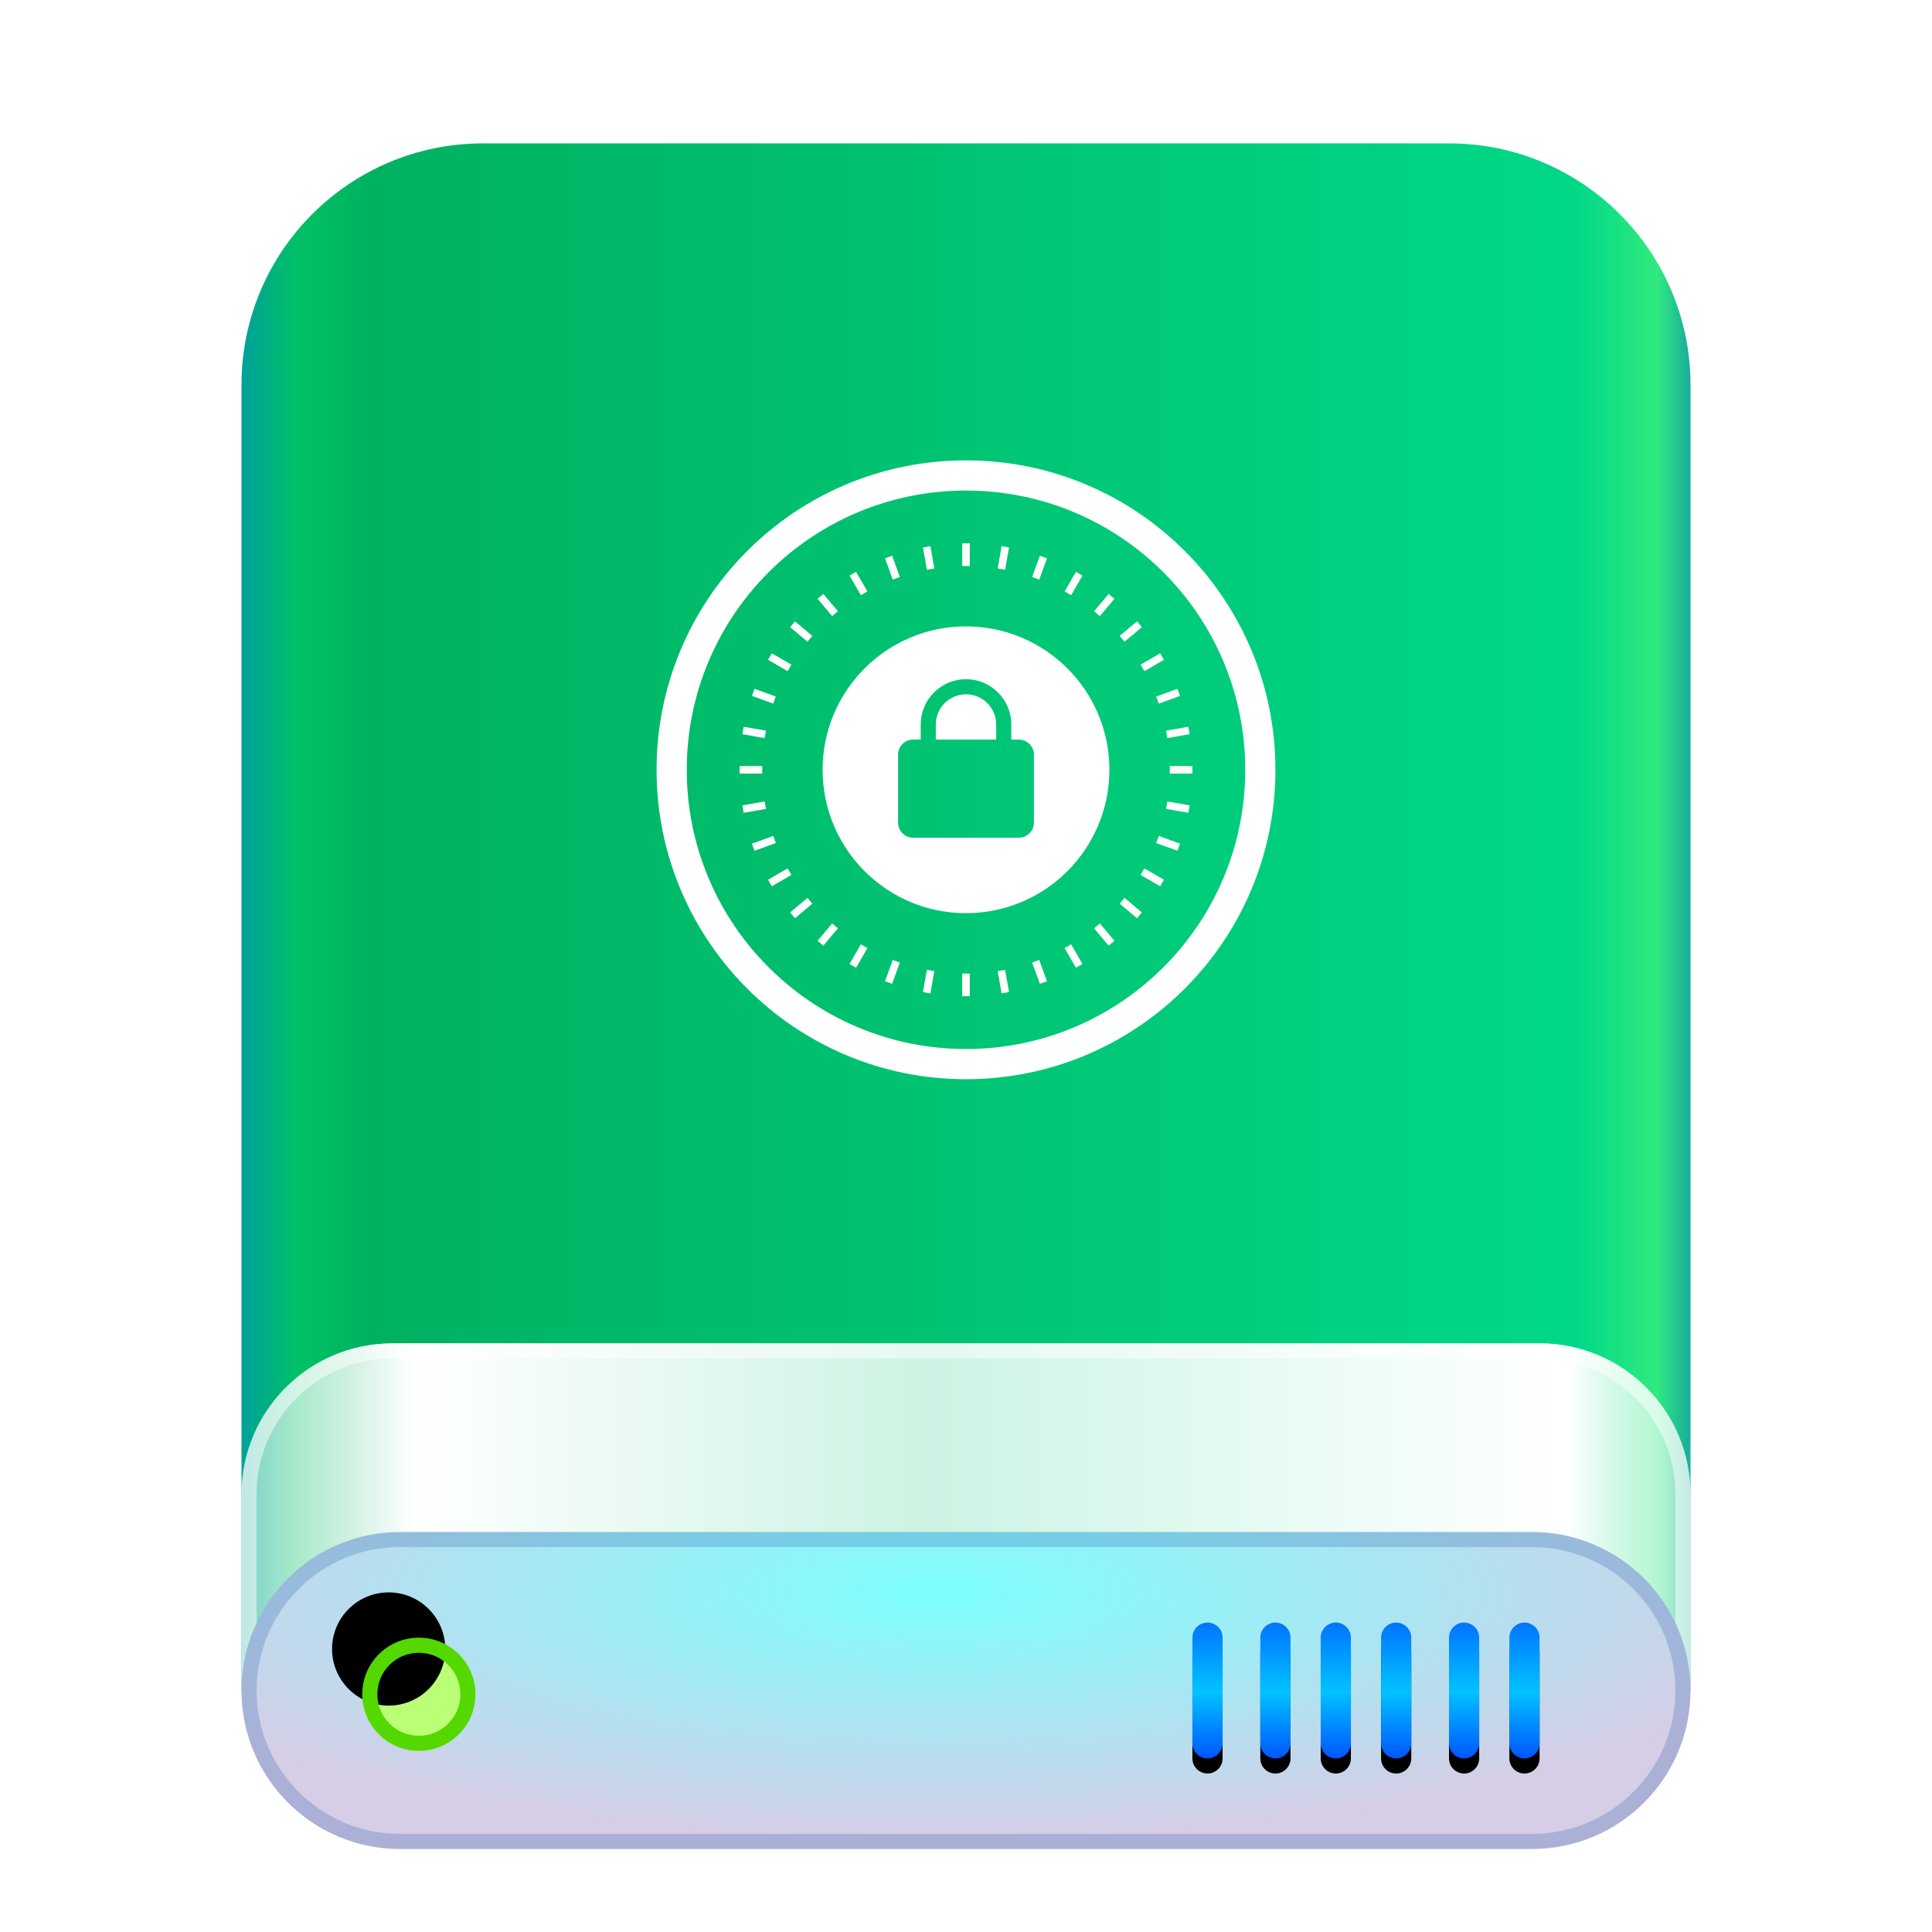 <?xml version="1.0" encoding="UTF-8"?>
<svg width="256px" height="256px" viewBox="0 0 256 256" version="1.1" xmlns="http://www.w3.org/2000/svg" xmlns:xlink="http://www.w3.org/1999/xlink">
    <title>devices/256/drive-harddisk-encrypted</title>
    <defs>
        <filter x="-8.9%" y="-5.8%" width="117.7%" height="115.0%" filterUnits="objectBoundingBox" id="filter-1">
            <feOffset dx="0" dy="4" in="SourceAlpha" result="shadowOffsetOuter1"></feOffset>
            <feGaussianBlur stdDeviation="5" in="shadowOffsetOuter1" result="shadowBlurOuter1"></feGaussianBlur>
            <feColorMatrix values="0 0 0 0 0   0 0 0 0 0   0 0 0 0 0  0 0 0 0.2 0" type="matrix" in="shadowBlurOuter1" result="shadowMatrixOuter1"></feColorMatrix>
            <feMerge>
                <feMergeNode in="shadowMatrixOuter1"></feMergeNode>
                <feMergeNode in="SourceGraphic"></feMergeNode>
            </feMerge>
        </filter>
        <linearGradient x1="102.549%" y1="57.682%" x2="-2.652%" y2="57.682%" id="linearGradient-2">
            <stop stop-color="#0067BC" offset="0%"></stop>
            <stop stop-color="#30EA7F" offset="4.571%"></stop>
            <stop stop-color="#00D887" offset="9.931%"></stop>
            <stop stop-color="#00B160" offset="88.945%"></stop>
            <stop stop-color="#00C165" offset="93.793%"></stop>
            <stop stop-color="#008CBD" offset="100%"></stop>
        </linearGradient>
        <linearGradient x1="100%" y1="56.43%" x2="0%" y2="56.43%" id="linearGradient-3">
            <stop stop-color="#FFFFFF" stop-opacity="0.5" offset="0%"></stop>
            <stop stop-color="#FFFFFF" offset="8.389%"></stop>
            <stop stop-color="#FFFFFF" stop-opacity="0.8" offset="52.356%"></stop>
            <stop stop-color="#FFFFFF" offset="88.168%"></stop>
            <stop stop-color="#FFFFFF" stop-opacity="0.5" offset="100%"></stop>
        </linearGradient>
        <radialGradient cx="48.239%" cy="19.103%" fx="48.239%" fy="19.103%" r="78.654%" gradientTransform="translate(0.482, 0.191), scale(0.219, 1), rotate(90), scale(1, 3.581), translate(-0.482, -0.191)" id="radialGradient-4">
            <stop stop-color="#7CFFFE" offset="0%"></stop>
            <stop stop-color="#D6CDE6" offset="100%"></stop>
        </radialGradient>
        <linearGradient x1="50%" y1="0%" x2="50%" y2="100%" id="linearGradient-5">
            <stop stop-color="#0174FF" offset="0%"></stop>
            <stop stop-color="#01C2FF" offset="50.85%"></stop>
            <stop stop-color="#0056FF" offset="100%"></stop>
        </linearGradient>
        <path d="M128,196 C129.105,196 130,196.895 130,198 L130,212 C130,213.105 129.105,214 128,214 C126.895,214 126,213.105 126,212 L126,198 C126,196.895 126.895,196 128,196 Z M137,196 C138.105,196 139,196.895 139,198 L139,212 C139,213.105 138.105,214 137,214 C135.895,214 135,213.105 135,212 L135,198 C135,196.895 135.895,196 137,196 Z M145,196 C146.105,196 147,196.895 147,198 L147,212 C147,213.105 146.105,214 145,214 C143.895,214 143,213.105 143,212 L143,198 C143,196.895 143.895,196 145,196 Z M153,196 C154.105,196 155,196.895 155,198 L155,212 C155,213.105 154.105,214 153,214 C151.895,214 151,213.105 151,212 L151,198 C151,196.895 151.895,196 153,196 Z M162,196 C163.105,196 164,196.895 164,198 L164,212 C164,213.105 163.105,214 162,214 C160.895,214 160,213.105 160,212 L160,198 C160,196.895 160.895,196 162,196 Z M170,196 C171.105,196 172,196.895 172,198 L172,212 C172,213.105 171.105,214 170,214 C168.895,214 168,213.105 168,212 L168,198 C168,196.895 168.895,196 170,196 Z" id="path-6"></path>
        <filter x="-2.2%" y="-5.6%" width="104.3%" height="122.2%" filterUnits="objectBoundingBox" id="filter-7">
            <feOffset dx="0" dy="2" in="SourceAlpha" result="shadowOffsetOuter1"></feOffset>
            <feColorMatrix values="0 0 0 0 1   0 0 0 0 1   0 0 0 0 1  0 0 0 0.3 0" type="matrix" in="shadowOffsetOuter1"></feColorMatrix>
        </filter>
        <path d="M23.5,213 C27.642,213 31,209.642 31,205.5 C31,201.358 27.642,198 23.5,198 C19.358,198 16,201.358 16,205.5 C16,209.642 19.358,213 23.5,213 Z" id="path-8"></path>
        <filter x="-20.0%" y="-20.0%" width="140.0%" height="140.0%" filterUnits="objectBoundingBox" id="filter-9">
            <feOffset dx="-4" dy="-6" in="SourceAlpha" result="shadowOffsetInner1"></feOffset>
            <feComposite in="shadowOffsetInner1" in2="SourceAlpha" operator="arithmetic" k2="-1" k3="1" result="shadowInnerInner1"></feComposite>
            <feColorMatrix values="0 0 0 0 0.192   0 0 0 0 0.912   0 0 0 0 0.104  0 0 0 0.5 0" type="matrix" in="shadowInnerInner1"></feColorMatrix>
        </filter>
    </defs>
    <g id="devices/256/drive-harddisk-encrypted" stroke="none" stroke-width="1" fill="none" fill-rule="evenodd">
        <g id="编组" filter="url(#filter-1)" transform="translate(32, 15)">
            <path d="M32,0 L160,0 C177.673,-3.24649801e-15 192,14.327 192,32 L192,205 L192,205 L9.09494702e-13,205 L9.09494702e-13,32 C9.0733037e-13,14.327 14.327,3.24649801e-15 32,0 Z" id="Rectangle-1" fill="url(#linearGradient-2)"></path>
            <path d="M20,159 L172,159 C183.046,159 192,167.954 192,179 L192,205 L192,205 L1.8189894e-12,205 L1.8189894e-12,179 C1.8176367e-12,167.954 8.954,159 20,159 Z" id="Rectangle-3" fill="url(#linearGradient-3)"></path>
            <path d="M172,159 C183.046,159 192,167.954 192,179 L192,205 L1.8189894e-12,205 L1.8189894e-12,179 C1.8189894e-12,167.954 8.954,159 20,159 L172,159 Z M20,161 C10.059,161 2,169.059 2,179 L2,203 L190,203 L190,179 C190,169.169 182.119,161.179 172.331,161.003 L172,161 L20,161 Z" id="Rectangle-3" fill-opacity="0.5" fill="#FFFFFF" fill-rule="nonzero"></path>
            <path d="M21,184 L171,184 C182.598,184 192,193.402 192,205 C192,216.598 182.598,226 171,226 L21,226 C9.402,226 1.42034288e-15,216.598 0,205 C-1.42034288e-15,193.402 9.402,184 21,184 Z" id="Rectangle-1" fill="url(#radialGradient-4)"></path>
            <path d="M171,184 C182.598,184 192,193.402 192,205 C192,216.598 182.598,226 171,226 L21,226 C9.402,226 0,216.598 0,205 C0,193.402 9.402,184 21,184 L171,184 Z M171,186 L21,186 C10.507,186 2,194.507 2,205 C2,215.493 10.507,224 21,224 L171,224 C181.493,224 190,215.493 190,205 C190,194.507 181.493,186 171,186 Z" id="Rectangle-1" fill-opacity="0.2" fill="#003D9C" fill-rule="nonzero"></path>
            <g id="Combined-Shape">
                <use fill="black" fill-opacity="1" filter="url(#filter-7)" xlink:href="#path-6"></use>
                <use fill="url(#linearGradient-5)" fill-rule="evenodd" xlink:href="#path-6"></use>
            </g>
            <g id="Oval">
                <use fill="#BAFF76" fill-rule="evenodd" xlink:href="#path-8"></use>
                <use fill="black" fill-opacity="1" filter="url(#filter-9)" xlink:href="#path-8"></use>
            </g>
            <path d="M23.5,198 C27.642,198 31,201.358 31,205.5 C31,209.642 27.642,213 23.5,213 C19.358,213 16,209.642 16,205.5 C16,201.358 19.358,198 23.5,198 Z M23.5,200 C20.462,200 18,202.462 18,205.5 C18,208.538 20.462,211 23.5,211 C26.538,211 29,208.538 29,205.5 C29,202.462 26.538,200 23.5,200 Z" id="Oval" fill="#54D800" fill-rule="nonzero"></path>
        </g>
        <g id="编组" transform="translate(87, 61)" fill="#FFFFFF" fill-rule="nonzero">
            <path d="M41,0 C63.644,0 82,18.356 82,41 C82,63.644 63.644,82 41,82 C18.356,82 0,63.644 0,41 C0,18.356 18.356,0 41,0 Z M41,4 C20.565,4 4,20.565 4,41 C4,61.435 20.565,78 41,78 C61.435,78 78,61.435 78,41 C78,20.565 61.435,4 41,4 Z M41,22 C51.493,22 60,30.507 60,41 C60,51.493 51.493,60 41,60 C30.507,60 22,51.493 22,41 C22,30.507 30.507,22 41,22 Z M41,29 C37.686,29 35,31.686 35,35 L35,35 L35,37 L34,37 C32.895,37 32,37.895 32,39 L32,39 L32,48 C32,49.105 32.895,50 34,50 L34,50 L48,50 C49.105,50 50,49.105 50,48 L50,48 L50,39 C50,37.895 49.105,37 48,37 L48,37 L47,37 L47,35 C47,31.686 44.314,29 41,29 Z M41,31 C43.209,31 45,32.791 45,35 L45,35 L45,37 L37,37 L37,35 C37,32.791 38.791,31 41,31 Z" id="形状"></path>
            <path d="M41.5,68 L41.5,71 L40.5,71 L40.5,68 L41.5,68 Z M46.181,67.503 L46.702,70.457 L45.717,70.631 L45.196,67.677 L46.181,67.503 Z M35.819,67.503 L36.804,67.677 L36.283,70.631 L35.298,70.457 L35.819,67.503 Z M50.704,66.201 L51.73,69.02 L50.791,69.362 L49.765,66.543 L50.704,66.201 Z M31.296,66.201 L32.235,66.543 L31.209,69.362 L30.27,69.02 L31.296,66.201 Z M54.933,64.133 L56.433,66.731 L55.567,67.231 L54.067,64.633 L54.933,64.133 Z M27.067,64.133 L27.933,64.633 L26.433,67.231 L25.567,66.731 L27.067,64.133 Z M58.738,61.362 L60.667,63.66 L59.901,64.303 L57.972,62.005 L58.738,61.362 Z M23.262,61.362 L24.028,62.005 L22.099,64.303 L21.333,63.66 L23.262,61.362 Z M62.005,57.972 L64.303,59.901 L63.66,60.667 L61.362,58.738 L62.005,57.972 Z M19.995,57.972 L20.638,58.738 L18.34,60.667 L17.697,59.901 L19.995,57.972 Z M64.633,54.067 L67.231,55.567 L66.731,56.433 L64.133,54.933 L64.633,54.067 Z M17.367,54.067 L17.867,54.933 L15.269,56.433 L14.769,55.567 L17.367,54.067 Z M66.543,49.765 L69.362,50.791 L69.02,51.73 L66.201,50.704 L66.543,49.765 Z M15.457,49.765 L15.799,50.704 L12.98,51.73 L12.638,50.791 L15.457,49.765 Z M67.677,45.196 L70.631,45.717 L70.457,46.702 L67.503,46.181 L67.677,45.196 Z M14.323,45.196 L14.497,46.181 L11.543,46.702 L11.369,45.717 L14.323,45.196 Z M71,40.5 L71,41.5 L68,41.5 L68,40.5 L71,40.5 Z M14,40.5 L14,41.5 L11,41.5 L11,40.5 L14,40.5 Z M70.457,35.298 L70.631,36.283 L67.677,36.804 L67.503,35.819 L70.457,35.298 Z M11.543,35.298 L14.497,35.819 L14.323,36.804 L11.369,36.283 L11.543,35.298 Z M69.02,30.27 L69.362,31.209 L66.543,32.235 L66.201,31.296 L69.02,30.27 Z M12.98,30.27 L15.799,31.296 L15.457,32.235 L12.638,31.209 L12.98,30.27 Z M66.731,25.567 L67.231,26.433 L64.633,27.933 L64.133,27.067 L66.731,25.567 Z M15.269,25.567 L17.867,27.067 L17.367,27.933 L14.769,26.433 L15.269,25.567 Z M63.66,21.333 L64.303,22.099 L62.005,24.028 L61.362,23.262 L63.66,21.333 Z M18.34,21.333 L20.638,23.262 L19.995,24.028 L17.697,22.099 L18.34,21.333 Z M59.901,17.697 L60.667,18.34 L58.738,20.638 L57.972,19.995 L59.901,17.697 Z M22.099,17.697 L24.028,19.995 L23.262,20.638 L21.333,18.34 L22.099,17.697 Z M55.567,14.769 L56.433,15.269 L54.933,17.867 L54.067,17.367 L55.567,14.769 Z M26.433,14.769 L27.933,17.367 L27.067,17.867 L25.567,15.269 L26.433,14.769 Z M50.791,12.638 L51.73,12.98 L50.704,15.799 L49.765,15.457 L50.791,12.638 Z M31.209,12.638 L32.235,15.457 L31.296,15.799 L30.27,12.98 L31.209,12.638 Z M45.717,11.369 L46.702,11.543 L46.181,14.497 L45.196,14.323 L45.717,11.369 Z M36.283,11.369 L36.804,14.323 L35.819,14.497 L35.298,11.543 L36.283,11.369 Z M41.5,11 L41.5,14 L40.5,14 L40.5,11 L41.5,11 Z" id="形状"></path>
        </g>
    </g>
</svg>
